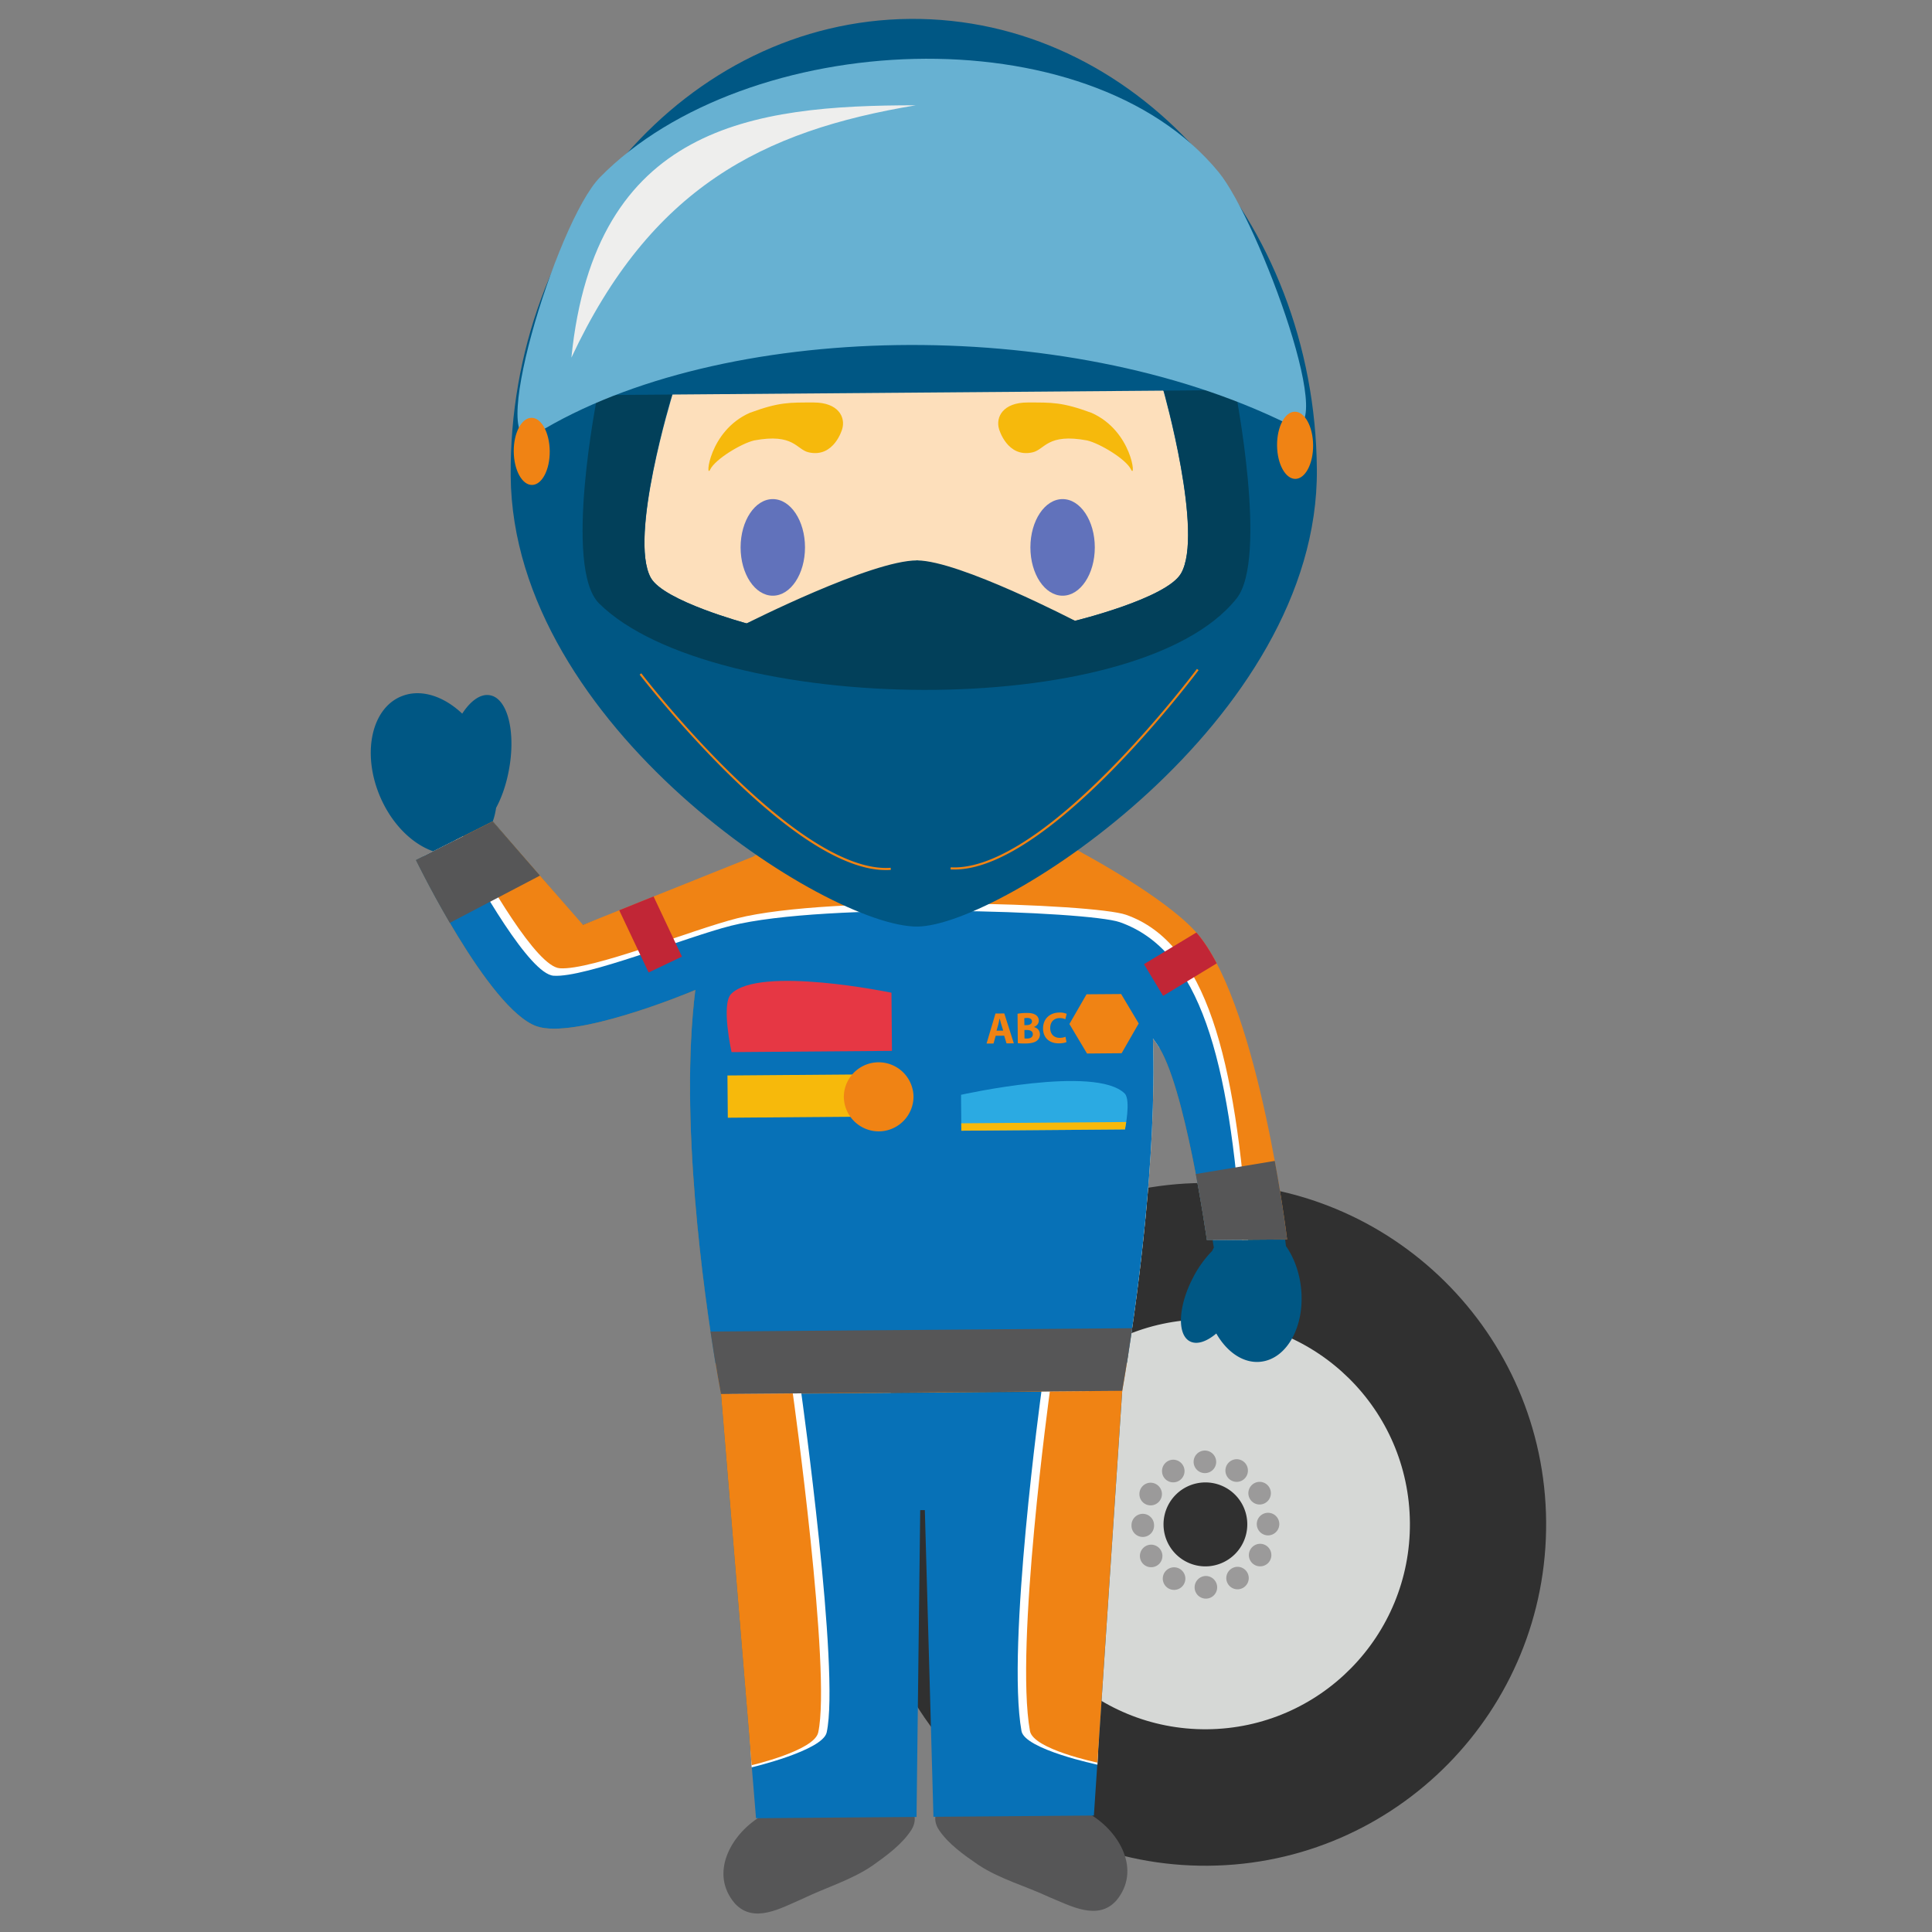 <svg width="120" height="120" viewBox="0 0 120 120" xmlns="http://www.w3.org/2000/svg" xmlns:xlink="http://www.w3.org/1999/xlink"><rect x="0" y="0" width="120" height="120" fill="#808080" stroke="none"/><defs><path id="a" d="M.2.3h13.173v5.567H.2z"/></defs><g fill="none" fill-rule="evenodd"><path d="M96.033 94.514c.092 11.707-9.305 21.277-20.995 21.37-11.685.094-21.236-9.324-21.328-21.033-.095-11.712 9.306-21.282 20.99-21.374 11.69-.095 21.24 9.328 21.333 21.037" fill="#303030"/><path d="M87.572 94.581c.055 7.027-5.585 12.769-12.603 12.827-7.017.055-12.747-5.597-12.8-12.626-.057-7.036 5.583-12.777 12.598-12.833 7.017-.055 12.75 5.596 12.805 12.632" fill="#D6D8D6"/><path d="M77.471 94.66a2.609 2.609 0 0 1-2.581 2.631 2.606 2.606 0 0 1-2.621-2.587 2.604 2.604 0 0 1 2.58-2.628 2.599 2.599 0 0 1 2.622 2.584" fill="#303030"/><path d="M75.54 90.795a.701.701 0 1 1-.708-.699.707.707 0 0 1 .707.7m.061 7.792a.7.7 0 0 1-1.4.012.708.708 0 0 1 .695-.713.707.707 0 0 1 .705.701m-3.92-3.869a.701.701 0 1 1-1.4.011.703.703 0 0 1 .693-.704.702.702 0 0 1 .707.693m.49-1.925a.703.703 0 0 1-.698.707.693.693 0 0 1-.7-.695.7.7 0 0 1 .689-.713.71.71 0 0 1 .71.701m1.403-1.429a.703.703 0 0 1-.698.707.696.696 0 0 1-.7-.695.704.704 0 0 1 .688-.713.71.71 0 0 1 .71.701m5.886 3.291a.705.705 0 0 1-.696.71.702.702 0 0 1-.703-.699.698.698 0 1 1 1.398-.012m-1.921-1.904c.005.388.32.7.708.697a.702.702 0 0 0 .69-.708.702.702 0 0 0-.702-.7.705.705 0 0 0-.696.711m-1.425-1.406c.004.388.32.7.707.697a.7.7 0 0 0 .69-.708.7.7 0 0 0-.702-.7.705.705 0 0 0-.695.711M72.2 96.641a.704.704 0 0 0-.708-.699.702.702 0 0 0-.69.71.693.693 0 0 0 .702.69.695.695 0 0 0 .695-.7m1.426 1.401a.705.705 0 0 0-.707-.695.701.701 0 1 0 .012 1.403.7.7 0 0 0 .695-.708m3.945-1.445a.706.706 0 0 1 .696-.71.7.7 0 0 1 .7.699.694.694 0 0 1-.689.701.697.697 0 0 1-.707-.69m-1.403 1.425a.706.706 0 0 1 .695-.706.7.7 0 0 1 .7.694.697.697 0 1 1-1.395.012" fill="#9B9A9A"/><path d="M74.644 58.639c3.713 4.675 5.235 18.819 5.235 18.819s-.005-.02-.007-.065c.479.681.82 1.574.933 2.566.27 2.364-.843 4.431-2.49 4.62-1.07.125-2.103-.588-2.768-1.753-.604.51-1.205.713-1.64.487-.808-.418-.728-2.188.187-3.942a6.76 6.76 0 0 1 1.19-1.668c.037-.074.074-.141.109-.215 0 0-1.672-10.212-3.397-12.616-.869-1.2-1.426-1.874-1.622-2.412-.161-.429-.338-1.257-.412-1.562-.569-2.425-3.609-7.876-3.609-7.876s6.488 3.334 8.291 5.617M24.882 43.271c1.2-.521 2.648-.062 3.827 1.055.523-.805 1.145-1.253 1.727-1.142 1.092.196 1.613 2.277 1.175 4.633-.164.898-.447 1.713-.797 2.359-.046.298-.11.577-.205.835l5.564 6.448 11.663-4.29s-1.965 3.17-2.441 4.332c-.355.846-1.023 3.512-1.023 3.512S35.858 64.56 33.426 63.7c-3.006-1.07-6.522-10.82-6.522-10.82l.007-.003c-1.3-.45-2.557-1.673-3.29-3.367-1.144-2.651-.58-5.444 1.26-6.24" fill="#005784"/><path d="M74.963 77.021l4.982-.037s-1.716-14.141-5.43-18.819c-1.643-2.068-6.368-4.684-7.223-5.148-2.114-1.346-8.431-1.498-8.431-1.498l-1.76.067h-.15l-1.761-.037s-6.336.27-8.413 1.657l-10.569 4.237-5.61-6.425-4.765 2.4s4.493 9.261 7.494 10.325c2.33.826 9.277-1.99 9.862-2.26-1.286 10.295 1.596 25.118 1.596 25.118l24.918-.199s2.227-12.288 1.91-21.898c.078.116.165.236.253.358 1.723 2.41 3.097 12.16 3.097 12.16" fill="#F08314"/><path d="M75.36 77.017l2.164-.012c-.769-11.275-2.6-18.436-7.581-20.185-1.97-.7-18.303-1.253-24.164.219-2.773.7-9.037 3.24-11.008 3.102-1.435-.095-4.459-5.35-6-8.202l-2.445 1.232c.695 1.387 4.654 9.141 7.395 10.113 2.328.823 9.267-1.992 9.852-2.269-.997 8.042.537 18.84 1.26 23.19l25.234-.025c.62-3.976 1.783-12.561 1.545-19.676.079.116.166.236.254.358.053.079.113.157.16.252-.001-.358-.015-.72-.024-1.071.076.113.165.235.253.358 1.72 2.406 3.104 12.616 3.104 12.616" fill="#FFF"/><path d="M74.963 77.021l2.172-.014c-.774-11.273-2.604-17.974-7.579-19.728-1.97-.692-18.305-1.255-24.161.222-2.775.701-9.037 3.242-11.01 3.103-1.475-.099-4.614-5.614-6.118-8.409l-2.434 1.223s4.493 9.261 7.494 10.325c2.33.826 9.277-1.99 9.862-2.26-1.005 8.038.532 18.838 1.248 23.184l25.561-.021c.597-3.736 1.861-12.736 1.615-20.142.078.116.165.236.253.358 1.723 2.41 3.097 12.16 3.097 12.16" fill="#0771B7"/><path d="M27.938 57.32l5.6-2.935-2.94-3.365-4.765 2.4s.875 1.798 2.105 3.9m47.025 19.701l4.982-.037s-.246-2.065-.767-4.878l-4.905.815c.433 2.268.69 4.1.69 4.1" fill="#565657"/><path d="M55.401 65.271l-9.963.078s-.66-2.97-.027-3.611c1.745-1.784 9.96-.079 9.96-.079l.03 3.612z" fill="#E63744"/><path d="M69.874 70.15l-10.163.08-.019-2.23s8.35-1.872 10.163-.081c.399.39.019 2.231.019 2.231" fill="#2BAAE2"/><path fill="#F7B90B" d="M69.874 70.15l-10.163.08-.005-.46 10.246-.081zm-14.109-.809l-10.559.083-.023-2.624 10.56-.083z"/><path d="M56.74 68.084a2.167 2.167 0 0 1-2.15 2.187 2.17 2.17 0 0 1-2.178-2.15 2.164 2.164 0 0 1 4.327-.037m5.571-4.07l-.12-.39c-.034-.111-.064-.25-.099-.358h-.004c-.028.108-.053.247-.08.36l-.11.392.413-.004zm-.467.32l-.132.48-.435.003.555-1.865.548-.005.592 1.856-.454.004-.145-.477-.53.004zm1.79.164c.046.01.092.007.163.007.19 0 .355-.074.355-.272-.002-.19-.17-.259-.375-.259l-.148.002.005.522zm-.007-.824l.136-.002c.22 0 .336-.095.336-.233-.002-.136-.108-.215-.302-.213-.087 0-.138.012-.175.017l.005.431zm-.424-.708a3.06 3.06 0 0 1 .546-.049c.253-.002.412.026.548.102a.417.417 0 0 1 .226.371c0 .162-.095.316-.302.397v.005c.212.055.37.212.373.454a.49.49 0 0 1-.191.395c-.138.11-.36.168-.728.173-.205 0-.366-.007-.456-.023l-.016-1.825zm3.04 1.757c-.072.04-.247.079-.47.081-.64.005-.981-.388-.986-.914-.004-.639.45-.994 1.009-.999a1.1 1.1 0 0 1 .458.079l-.083.336a.838.838 0 0 0-.357-.071c-.327.002-.585.21-.582.623.004.37.225.607.598.605.127 0 .268-.03.35-.067l.063.327zm1.275.713l-1.094-1.833 1.064-1.846 2.149-.016 1.091 1.828-1.061 1.848z" fill="#F08314"/><path fill="#C12636" d="M40.287 60.403l2.07-.985-1.763-3.739-2.133.859zm35.286-.565c-.332-.633-.686-1.2-1.06-1.674a4.433 4.433 0 0 0-.205-.242l-3.254 1.964 1.189 1.97 3.33-2.018z"/><path d="M67.737 112.705c1.822 1.105 3.146 3.452 1.615 5.324-1.159 1.32-2.884.332-4.196-.203-1.451-.681-3.105-1.131-4.42-2.017-.847-.582-1.85-1.286-2.427-2.167-.178-.27-.263-.598-.2-.86l9.628-.077zm-20.572.165c-1.798 1.13-3.095 3.503-1.531 5.346 1.179 1.304 2.89.287 4.194-.27 1.441-.701 3.083-1.181 4.387-2.086.84-.595 1.826-1.313 2.393-2.204.172-.272.25-.602.188-.863l-9.63.076z" fill="#565657"/><path fill="#0771B7" d="M69.703 86.403l-1.76 26.363-9.965.079-.534-19.05-.288.002-.228 19.057-9.97.078-2.174-26.33z"/><path d="M46.686 109.773s4.408-1.038 4.66-2.167c.835-3.803-1.574-21.062-1.574-21.062l-4.468.034 1.382 23.195zm16.76-2.256c.207 1.142 4.719 2.09 4.719 2.09l1.011-23.22-4.49.035s-2.182 15.845-1.24 21.095" fill="#FFF"/><path d="M46.686 109.64s3.885-.902 4.134-2.03c.834-3.801-1.577-21.063-1.577-21.063l-4.46.037 1.903 23.056zm17.286-2.127c.203 1.142 4.19 1.966 4.19 1.966l1.54-23.093-4.493.034s-2.183 15.843-1.237 21.093" fill="#F08314"/><path d="M44.779 86.583l24.923-.198c.019-.132.286-1.58.617-3.888l-26.185.207c.343 2.301.626 3.748.645 3.88" fill="#565657"/><path d="M79.531 30.703c.162-1.124.24-2.273.23-3.445-.098-12.663-10.423-22.84-23.055-22.74-12.637.101-22.798 10.442-22.696 23.104.009 1.12.096 2.21.258 3.282-1.315.738-.194 7.876 2.222 7.855.161 0 .325-.011.484-.028 3.96 7.007 11.494 11.698 20.096 11.631 8.59-.071 16.038-4.876 19.896-11.928.064.004.136.004.205.004 2.411-.02 3.537-6.987 2.36-7.735" fill="#FDDFBB"/><path d="M52.311 26.65s-.503 1.803-2.082 1.446c-.772-.174-.908-1.201-3.386-.74-.779.18-2.417 1.156-2.732 1.808-.316.652-.088-2.392 2.457-3.522 1.835-.675 2.457-.642 3.977-.642s1.987.907 1.766 1.65m9.741 0s.503 1.803 2.082 1.446c.772-.174.908-1.201 3.386-.74.779.18 2.417 1.156 2.732 1.808.316.652.087-2.392-2.457-3.522-1.835-.675-2.457-.642-3.977-.642s-1.987.907-1.766 1.65" fill="#F6B90C"/><path d="M50 34c0 1.657-.895 3-2 3s-2-1.343-2-3 .895-3 2-3 2 1.343 2 3m18 0c0 1.657-.895 3-2 3s-2-1.343-2-3 .895-3 2-3 2 1.343 2 3" fill="#6172BB"/><path d="M57.02 37.07c.839-.115 2.96 1.756 2.96 1.756s.103-.414-.34-1.238C59.163 36.703 56.99 36 56.99 36s-1.687.448-2.487 1.604c-.296.29-.503 1.299-.503 1.299s1.895-1.681 3.02-1.834z" fill="#EEAC6C"/><g transform="translate(50 40)"><mask id="b" fill="#fff"><use xlink:href="#a"/></mask><path d="M.2.696S7.097 3.904 13.372.299c0 0-1.39 5.47-5.95 5.561-4.115.122-4.984-1.492-5.477-1.956C1.453 3.441.525 2.132.2.696" fill="#EEAC6C" mask="url(#b)"/></g><path d="M57.025 48.258c7.65-.06 7.59-7.668 7.59-7.668s-7.648 2.49-15.298.12c0 0 .06 7.608 7.708 7.548M56.94 38.02c-.95.007-2.066-.235-3.195-1.036l.263-.371c3.033 2.141 5.992-.026 6.022-.049l.272.367c-.032.028-.82.61-2.024.916a5.816 5.816 0 0 1-1.338.173" fill="#EEAC6C"/><path d="M80.649 24.262a46.43 46.43 0 0 0-.31-4.211C77.184 9.99 67.763 2.727 56.696 2.814c-9.642.079-17.938 5.707-21.904 13.835-1.084 3.192-1.745 6.325-1.791 7.745-.155 4.899 3.47 12.21 3.47 12.21-.493-8.063-.398-8.047 1.525-9.462 2.4-1.76 7.464-5.04 9.408-7.288.37-.436 1.133-1.973 1.133-1.973s-.067 1.205.61 1.729c4.072 3.17 15.99-.487 20.536 1.952 3.72 1.987 8.321 14.712 8.321 14.712 1.806-3.487 2.695-9.321 2.644-12.012" fill="#333433"/><path d="M60.336 53.892c.124-.066.237-.143.336-.221l.129-.092-.012-.023c.042-.035.079-.081.115-.118.525-.672-.027-3.42-.027-3.42-1.235.22-2.499.332-3.784.344a22.983 22.983 0 0 1-3.761-.277s-.583 2.81.028 3.413c.23.23.573.422.978.568l5.998-.174z" fill="#565657"/><path d="M66.77 38.559l-9.801-3.75-10.592 3.912s-5.161-1.387-5.956-2.837c-1.382-2.508 1.35-11.379 1.35-11.379l30.49-.242s2.524 8.894 1.091 11.36c-.907 1.556-6.582 2.936-6.582 2.936M56.533 1.174c-13.827.111-24.935 12.822-24.813 28.387.125 15.57 19.703 28.036 25.26 27.99 5.2-.039 24.937-12.819 24.813-28.389C81.67 13.6 70.365 1.064 56.533 1.174" fill="#005784"/><path d="M76.72 24.226l-4.436.037s2.501 8.9 1.069 11.359c-.912 1.557-6.582 2.937-6.582 2.937s-7.179-3.734-9.802-3.75c-2.821-.02-10.594 3.912-10.594 3.912s-5.156-1.387-5.955-2.836c-1.384-2.504 1.315-11.38 1.315-11.38l-4.623.037s-2.153 10.722.104 12.944c7.054 6.96 33.429 7.452 39.592-.316 1.973-2.48-.088-12.944-.088-12.944" fill="#02405A"/><path d="M55.053 54.041c-1.306.012-2.88-.567-4.685-1.724-1.536-.99-3.24-2.395-5.069-4.19-3.118-3.056-5.545-6.194-5.57-6.226l.105-.081c.02.034 2.444 3.173 5.553 6.212 4.106 4.02 7.538 6.049 9.935 5.866l.01.132a2.862 2.862 0 0 1-.28.011m4.269-.034c1.304-.011 2.868-.613 4.65-1.8 1.525-1.013 3.21-2.446 5.012-4.269 3.065-3.104 5.442-6.284 5.465-6.314l-.104-.078c-.02.032-2.397 3.21-5.458 6.3-4.042 4.082-7.434 6.164-9.836 6.023l-.012.131c.094.01.189.007.283.007" fill="#F08314"/><path d="M75.699 10.7c-8.183-9.98-29.391-8.9-38.43.307-2.753 2.797-7.29 17.979-3.946 15.925 11.425-7.022 32.768-7.433 46.63-.616 3.514 1.73-1.77-12.582-4.254-15.616" fill="#67B1D2"/><path d="M35.49 22.214C36.95 7.809 46.715 6.537 56.88 6.54c-9.561 1.587-16.45 5.127-21.39 15.674" fill="#EEEEED"/><path d="M34.145 28.028c.01 1.151-.483 2.088-1.1 2.093-.618.007-1.124-.925-1.136-2.077-.009-1.154.484-2.088 1.103-2.093.615-.007 1.124.923 1.133 2.077m47.415-.378c.009 1.15-.486 2.09-1.103 2.095-.618.004-1.127-.926-1.136-2.077-.009-1.154.484-2.09 1.101-2.096.62-.004 1.129.924 1.138 2.077" fill="#F08314"/></g></svg>